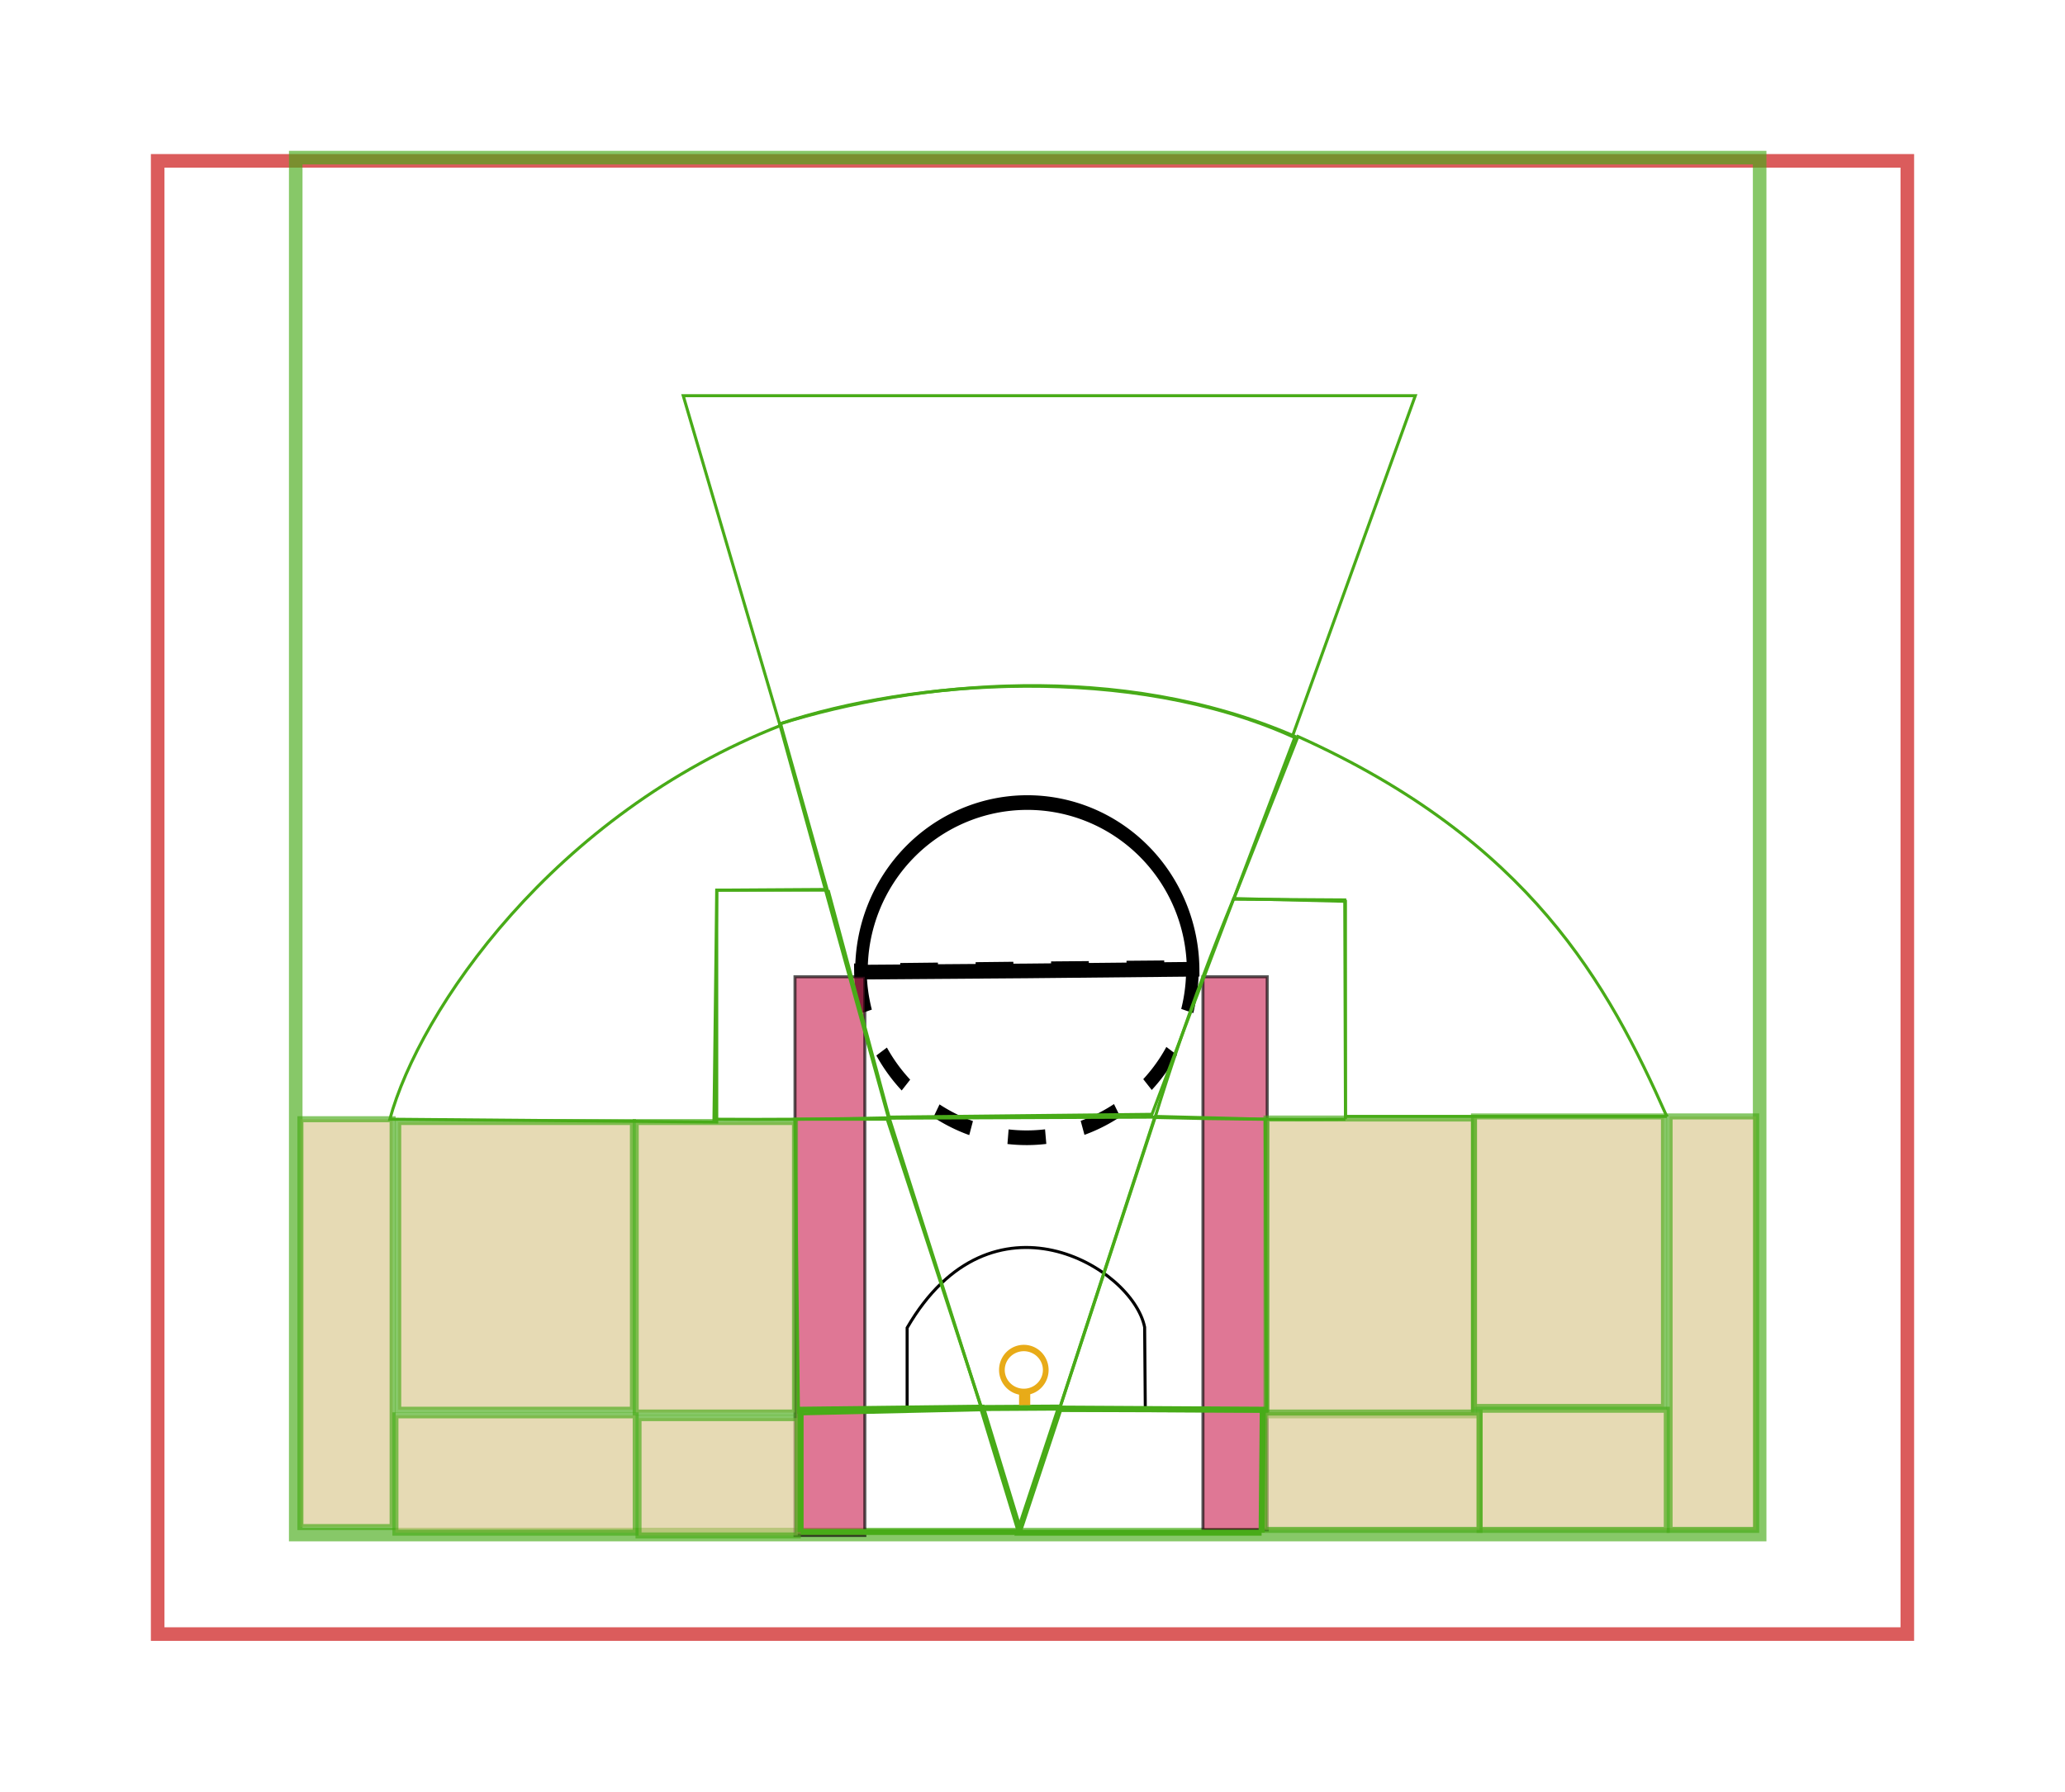 <?xml version="1.0" encoding="UTF-8" standalone="no"?>
<!-- Created with Inkscape (http://www.inkscape.org/) -->

<svg
   xmlns:dc="http://purl.org/dc/elements/1.1/"
   xmlns:cc="http://creativecommons.org/ns#"
   xmlns:rdf="http://www.w3.org/1999/02/22-rdf-syntax-ns#"
   xmlns:svg="http://www.w3.org/2000/svg"
   xmlns="http://www.w3.org/2000/svg"
   xmlns:sodipodi="http://sodipodi.sourceforge.net/DTD/sodipodi-0.dtd"
   xmlns:inkscape="http://www.inkscape.org/namespaces/inkscape"
   width="684.287"
   height="593.862"
   id="svg2"
   version="1.1"
   inkscape:version="0.48.2 r9819"
   sodipodi:docname="court_inkscape.svg">
  <defs
     id="defs4">
    <inkscape:path-effect
       effect="spiro"
       id="path-effect3831"
       is_visible="true" />
    <inkscape:path-effect
       effect="spiro"
       id="path-effect3825"
       is_visible="true" />
    <inkscape:path-effect
       effect="spiro"
       id="path-effect3821"
       is_visible="true" />
    <inkscape:path-effect
       effect="spiro"
       id="path-effect3817"
       is_visible="true" />
    <inkscape:path-effect
       effect="spiro"
       id="path-effect3813"
       is_visible="true" />
    <inkscape:path-effect
       effect="spiro"
       id="path-effect3809"
       is_visible="true" />
    <inkscape:path-effect
       effect="spiro"
       id="path-effect3805"
       is_visible="true" />
  </defs>
  <sodipodi:namedview
     id="base"
     pagecolor="#ffffff"
     bordercolor="#666666"
     borderopacity="1.0"
     inkscape:pageopacity="0.0"
     inkscape:pageshadow="2"
     inkscape:zoom="6.1094026"
     inkscape:cx="358.5698"
     inkscape:cy="118.56392"
     inkscape:document-units="px"
     inkscape:current-layer="layer1"
     showgrid="false"
     inkscape:window-width="1600"
     inkscape:window-height="838"
     inkscape:window-x="-8"
     inkscape:window-y="-8"
     inkscape:window-maximized="1"
     fit-margin-top="50"
     fit-margin-left="50"
     fit-margin-right="50"
     fit-margin-bottom="50" />
  <g
     inkscape:label="Layer 1"
     inkscape:groupmode="layer"
     id="layer1"
     transform="translate(0,31.5)">
    <path
       style="fill:none;stroke:#000000;stroke-width:1px;stroke-linecap:butt;stroke-linejoin:miter;stroke-opacity:1"
       d="m 300.599,466.36 0,-26.253 c 27.867,-48.12 74.691,-20.193 78.704,-0.22 l 0.215,26.361"
       id="path3038"
       inkscape:connector-curvature="0"
       transform="translate(0,-31.5)"
       sodipodi:nodetypes="cccc" />
    <path
       sodipodi:type="arc"
       style="fill:none;stroke:#000000;stroke-width:4.317;stroke-linecap:butt;stroke-linejoin:miter;stroke-miterlimit:4;stroke-opacity:1;stroke-dasharray:none;stroke-dashoffset:0"
       id="path3827"
       sodipodi:cx="369.90741"
       sodipodi:cy="575.04736"
       sodipodi:rx="56.944443"
       sodipodi:ry="49.537037"
       d="m 312.964,575.407 a 56.944,49.537 0 0 1 113.885,-0.844 l -56.942,0.484 z"
       sodipodi:start="3.1343323"
       sodipodi:end="6.2734123"
       transform="matrix(0.965,0,0,1.125,-16.539,-356.62)" />
    <path
       sodipodi:type="arc"
       style="fill:none;stroke:#000000;stroke-width:4.313;stroke-linecap:butt;stroke-linejoin:miter;stroke-miterlimit:4;stroke-opacity:1;stroke-dasharray:12.938, 12.938;stroke-dashoffset:0"
       id="path3827-1"
       sodipodi:cx="369.90741"
       sodipodi:cy="575.04736"
       sodipodi:rx="56.944443"
       sodipodi:ry="49.537037"
       d="m 312.964,575.407 a 56.944,49.537 0 0 1 113.885,-0.844 l -56.942,0.484 z"
       sodipodi:start="3.1343323"
       sodipodi:end="6.2734123"
       transform="matrix(-0.966,0.001,-0.002,-1.128,698.605,937.946)" />
    <rect
       style="opacity:0.64;fill:none;stroke:#c60000;stroke-width:4.5;stroke-linecap:butt;stroke-linejoin:miter;stroke-miterlimit:4;stroke-opacity:1;stroke-dasharray:none;stroke-dashoffset:0"
       id="rect2996"
       width="579.787"
       height="488.298"
       x="52.25"
       y="21.814" />
    <rect
       style="opacity:0.65;fill:none;stroke:#48ab18;stroke-width:4.5;stroke-linecap:butt;stroke-linejoin:miter;stroke-miterlimit:4;stroke-opacity:1;stroke-dasharray:none;stroke-dashoffset:0"
       id="rect2998"
       width="485.106"
       height="456.383"
       x="97.995"
       y="20.75" />
    <rect
       style="opacity:0.65;fill:#ce2e5c;fill-opacity:1;fill-rule:nonzero;stroke:#000000;stroke-opacity:1"
       id="rect3797"
       width="23.148"
       height="185.185"
       x="263.44"
       y="292.244" />
    <rect
       style="opacity:0.65;fill:#ce2f5c;fill-opacity:1;fill-rule:nonzero;stroke:#000000;stroke-opacity:1"
       id="rect3799"
       width="21.296"
       height="183.333"
       x="398.625"
       y="292.244" />
    <path
       sodipodi:type="arc"
       style="fill:none;stroke:#e8ab18;stroke-width:2.289;stroke-linecap:butt;stroke-linejoin:miter;stroke-miterlimit:4;stroke-opacity:1;stroke-dasharray:none;stroke-dashoffset:0"
       id="path3822"
       sodipodi:cx="337.5"
       sodipodi:cy="454.50986"
       sodipodi:rx="8.7962961"
       sodipodi:ry="7.8703704"
       d="m 346.296,454.51 a 8.796,7.87 0 1 1 -17.593,0 8.796,7.87 0 1 1 17.593,0 z"
       transform="matrix(0.826,0,0,0.924,60.495,2.605)" />
    <path
       style="fill:none;stroke:#48ab18;stroke-width:2;stroke-linecap:butt;stroke-linejoin:miter;stroke-miterlimit:4;stroke-opacity:1;stroke-dasharray:none"
       d="m 325.797,435.195 25.094,-0.151"
       id="path3824"
       inkscape:connector-curvature="0"
       sodipodi:nodetypes="cc" />
    <rect
       style="fill:#e8ab18;fill-opacity:1;stroke:none"
       id="rect3826"
       width="3.704"
       height="3.704"
       x="337.692"
       y="430.533" />
    <rect
       style="opacity:0.65;fill:#d7c488;fill-opacity:0.967;fill-rule:nonzero;stroke:#48ab18;stroke-width:2;stroke-linecap:butt;stroke-linejoin:miter;stroke-miterlimit:4;stroke-opacity:1;stroke-dasharray:none;stroke-dashoffset:0"
       id="A"
       width="30.556"
       height="135.185"
       x="99.551"
       y="339.466" />
    <rect
       style="opacity:0.65;fill:#d7c488;fill-opacity:0.967;fill-rule:nonzero;stroke:#48ab18;stroke-width:2;stroke-linecap:butt;stroke-linejoin:miter;stroke-miterlimit:4;stroke-opacity:1;stroke-dasharray:none;stroke-dashoffset:0"
       id="G"
       width="77.778"
       height="95.37"
       x="131.958"
       y="340.392"
       ry="0" />
    <rect
       style="opacity:0.65;fill:#d7c488;fill-opacity:0.967;fill-rule:nonzero;stroke:#48ab18;stroke-width:2;stroke-linecap:butt;stroke-linejoin:miter;stroke-miterlimit:4;stroke-opacity:1;stroke-dasharray:none;stroke-dashoffset:0"
       id="N"
       width="52.778"
       height="96.296"
       x="210.662"
       y="340.392" />
    <rect
       style="opacity:0.65;fill:#d7c488;fill-opacity:0.967;fill-rule:nonzero;stroke:#48ab18;stroke-width:2;stroke-linecap:butt;stroke-linejoin:miter;stroke-miterlimit:4;stroke-opacity:1;stroke-dasharray:none;stroke-dashoffset:0"
       id="Q"
       width="68.75"
       height="98.38"
       x="419.69"
       y="339.235" />
    <rect
       style="opacity:0.65;fill:#d7c488;fill-opacity:0.967;fill-rule:nonzero;stroke:#48ab18;stroke-width:2;stroke-linecap:butt;stroke-linejoin:miter;stroke-miterlimit:4;stroke-opacity:1;stroke-dasharray:none;stroke-dashoffset:0"
       id="K"
       width="62.963"
       height="96.296"
       x="488.44"
       y="338.54" />
    <rect
       style="opacity:0.65;fill:#d7c488;fill-opacity:0.967;fill-rule:nonzero;stroke:#48ab18;stroke-width:2;stroke-linecap:butt;stroke-linejoin:miter;stroke-miterlimit:4;stroke-opacity:1;stroke-dasharray:none;stroke-dashoffset:0"
       id="E"
       width="28.704"
       height="137.037"
       x="553.255"
       y="338.54" />
    <rect
       style="opacity:0.65;fill:#d7c488;fill-opacity:0.967;fill-rule:nonzero;stroke:#48ab18;stroke-width:2;stroke-linecap:butt;stroke-linejoin:miter;stroke-miterlimit:4;stroke-opacity:1;stroke-dasharray:none;stroke-dashoffset:0"
       id="L"
       width="62.037"
       height="39.815"
       x="490.292"
       y="435.762" />
    <rect
       style="opacity:0.65;fill:#d7c488;fill-opacity:0.967;fill-rule:nonzero;stroke:#48ab18;stroke-width:2;stroke-linecap:butt;stroke-linejoin:miter;stroke-miterlimit:4;stroke-opacity:1;stroke-dasharray:none;stroke-dashoffset:0"
       id="R"
       width="71.296"
       height="38.889"
       x="418.995"
       y="436.688" />
    <rect
       style="opacity:0.65;fill:#d7c488;fill-opacity:0.967;fill-rule:nonzero;stroke:#48ab18;stroke-width:2;stroke-linecap:butt;stroke-linejoin:miter;stroke-miterlimit:4;stroke-opacity:1;stroke-dasharray:none;stroke-dashoffset:0"
       id="F"
       width="79.63"
       height="38.889"
       x="131.032"
       y="437.614" />
    <rect
       style="opacity:0.65;fill:#d7c488;fill-opacity:0.967;fill-rule:nonzero;stroke:#48ab18;stroke-width:2;stroke-linecap:butt;stroke-linejoin:miter;stroke-miterlimit:4;stroke-opacity:1;stroke-dasharray:none;stroke-dashoffset:0"
       id="M"
       width="52.778"
       height="38.889"
       x="211.588"
       y="438.54" />
    <path
       style="fill:none;stroke:#48ab18;stroke-width:2;stroke-linecap:butt;stroke-linejoin:miter;stroke-miterlimit:4;stroke-opacity:1;stroke-dasharray:none"
       d="m 265.292,476.272 72.685,0 -12.556,-41.204 -60.129,0.694 0,40.509"
       id="S"
       inkscape:path-effect="#path-effect3805"
       inkscape:original-d="m 265.29177,476.27157 72.68518,0 -12.55587,-41.20371 -60.12931,0.69445 z"
       inkscape:connector-curvature="0"
       sodipodi:nodetypes="ccccc" />
    <path
       style="fill:none;stroke:#48ab18;stroke-width:2;stroke-linecap:butt;stroke-linejoin:miter;stroke-miterlimit:4;stroke-opacity:1;stroke-dasharray:none"
       d="m 418.07,476.503 0.373,-40.741 -67.309,-0.384 -13.62,41.124 80.556,0"
       id="W"
       inkscape:path-effect="#path-effect3809"
       inkscape:original-d="m 418.06952,476.50305 0.37314,-40.74074 -67.30884,-0.38353 -13.61985,41.12427 z"
       inkscape:connector-curvature="0"
       sodipodi:nodetypes="ccccc" />
    <path
       style="fill:none;stroke:#48ab18;stroke-width:1px;stroke-linecap:butt;stroke-linejoin:miter;stroke-opacity:1"
       d="m 274.435,263.54 -36.921,0 -0.926,75.926 c 9.259,0.068 18.519,0.068 27.778,0 10.109,-0.074 20.217,-0.228 30.324,-0.463 l -20.255,-75.463"
       id="O"
       inkscape:path-effect="#path-effect3813"
       inkscape:original-d="m 274.43528,263.54009 -36.9213,0 -0.92593,75.92592 27.77778,0 30.32407,-0.46296 c -5.65616,-25.16631 -13.52926,-50.56907 -20.25462,-75.46296 z"
       inkscape:connector-curvature="0"
       sodipodi:nodetypes="cccccc" />
    <path
       style="fill:none;stroke:#48ab18;stroke-width:1px;stroke-linecap:butt;stroke-linejoin:miter;stroke-opacity:1"
       d="m 445.847,339.466 0,-72.222 -37.037,-0.926 c -3.54,8.584 -6.936,17.228 -10.185,25.926 -5.747,15.386 -11.036,30.943 -15.856,46.644 11.456,0.298 22.915,0.491 34.375,0.579 9.568,0.073 19.136,0.073 28.704,0"
       id="P"
       inkscape:path-effect="#path-effect3817"
       inkscape:original-d="m 445.84731,339.46601 0,-72.22222 -37.03703,-0.92592 -10.18519,25.92592 -15.85648,46.64353 34.375,0.57869 z"
       inkscape:connector-curvature="0"
       sodipodi:nodetypes="ccccccc" />
    <path
       style="fill:none;stroke:#48ab18;stroke-width:1px;stroke-linecap:butt;stroke-linejoin:miter;stroke-opacity:1"
       d="m 264.597,437.151 -1.157,-97.685 30.556,0 31.481,96.296 -60.88,1.389"
       id="T"
       inkscape:path-effect="#path-effect3821"
       inkscape:original-d="m 264.59732,437.1512 -1.15741,-97.68518 30.55556,0 31.48147,96.29629 z"
       inkscape:connector-curvature="0"
       sodipodi:nodetypes="ccccc" />
    <path
       style="fill:none;stroke:#48ab18;stroke-width:1px;stroke-linecap:butt;stroke-linejoin:miter;stroke-opacity:1"
       d="m 552.329,338.54 -106.481,0 -0.231,-71.759 -36.806,-0.231 21.296,-53.935 c 76.852,34.568 102.778,82.099 122.222,125.926 z"
       id="J"
       inkscape:connector-curvature="0"
       sodipodi:nodetypes="cccccc" />
    <path
       style="fill:none;stroke:#48ab18;stroke-width:1px;stroke-linecap:butt;stroke-linejoin:miter;stroke-opacity:1"
       d="m 129.181,339.466 108.333,0.926 0,-76.852 36.574,-0.231 -15.278,-54.398 C 183.193,238.54 139.057,303.355 129.181,339.466 z"
       id="H"
       inkscape:connector-curvature="0"
       sodipodi:nodetypes="cccccc" />
    <path
       style="fill:none;stroke:#48ab18;stroke-width:1px;stroke-linecap:butt;stroke-linejoin:miter;stroke-opacity:1"
       d="m 226.403,99.651 31.944,108.796 c 44.136,-14.815 116.512,-19.907 169.907,4.167 L 468.995,99.651 z"
       id="C"
       inkscape:connector-curvature="0"
       sodipodi:nodetypes="ccccc" />
    <path
       style="fill:none;stroke:#48ab18;stroke-width:1px;stroke-linecap:butt;stroke-linejoin:miter;stroke-opacity:1"
       d="m 350.94,435.994 31.944,-97.454 36.343,0.926 0.463,96.759 z"
       id="V"
       inkscape:connector-curvature="0"
       sodipodi:nodetypes="ccccc" />
    <path
       style="fill:none;stroke:#48ab18;stroke-width:1px;stroke-linecap:butt;stroke-linejoin:miter;stroke-opacity:1"
       d="M 337.977,475.577 294.69,339.119 l 87.963,-0.347 z"
       id="U"
       inkscape:connector-curvature="0"
       sodipodi:nodetypes="cccc" />
    <path
       style="fill:none;stroke:#48ab18;stroke-width:1px;stroke-linecap:butt;stroke-linejoin:miter;stroke-opacity:1"
       d="m 258.347,208.447 35.995,130.324 87.384,-0.926 47.454,-125.231 C 371.156,187.306 303.409,194.404 258.347,208.447 z"
       id="I"
       inkscape:connector-curvature="0"
       sodipodi:nodetypes="ccccc" />
  </g>
</svg>
